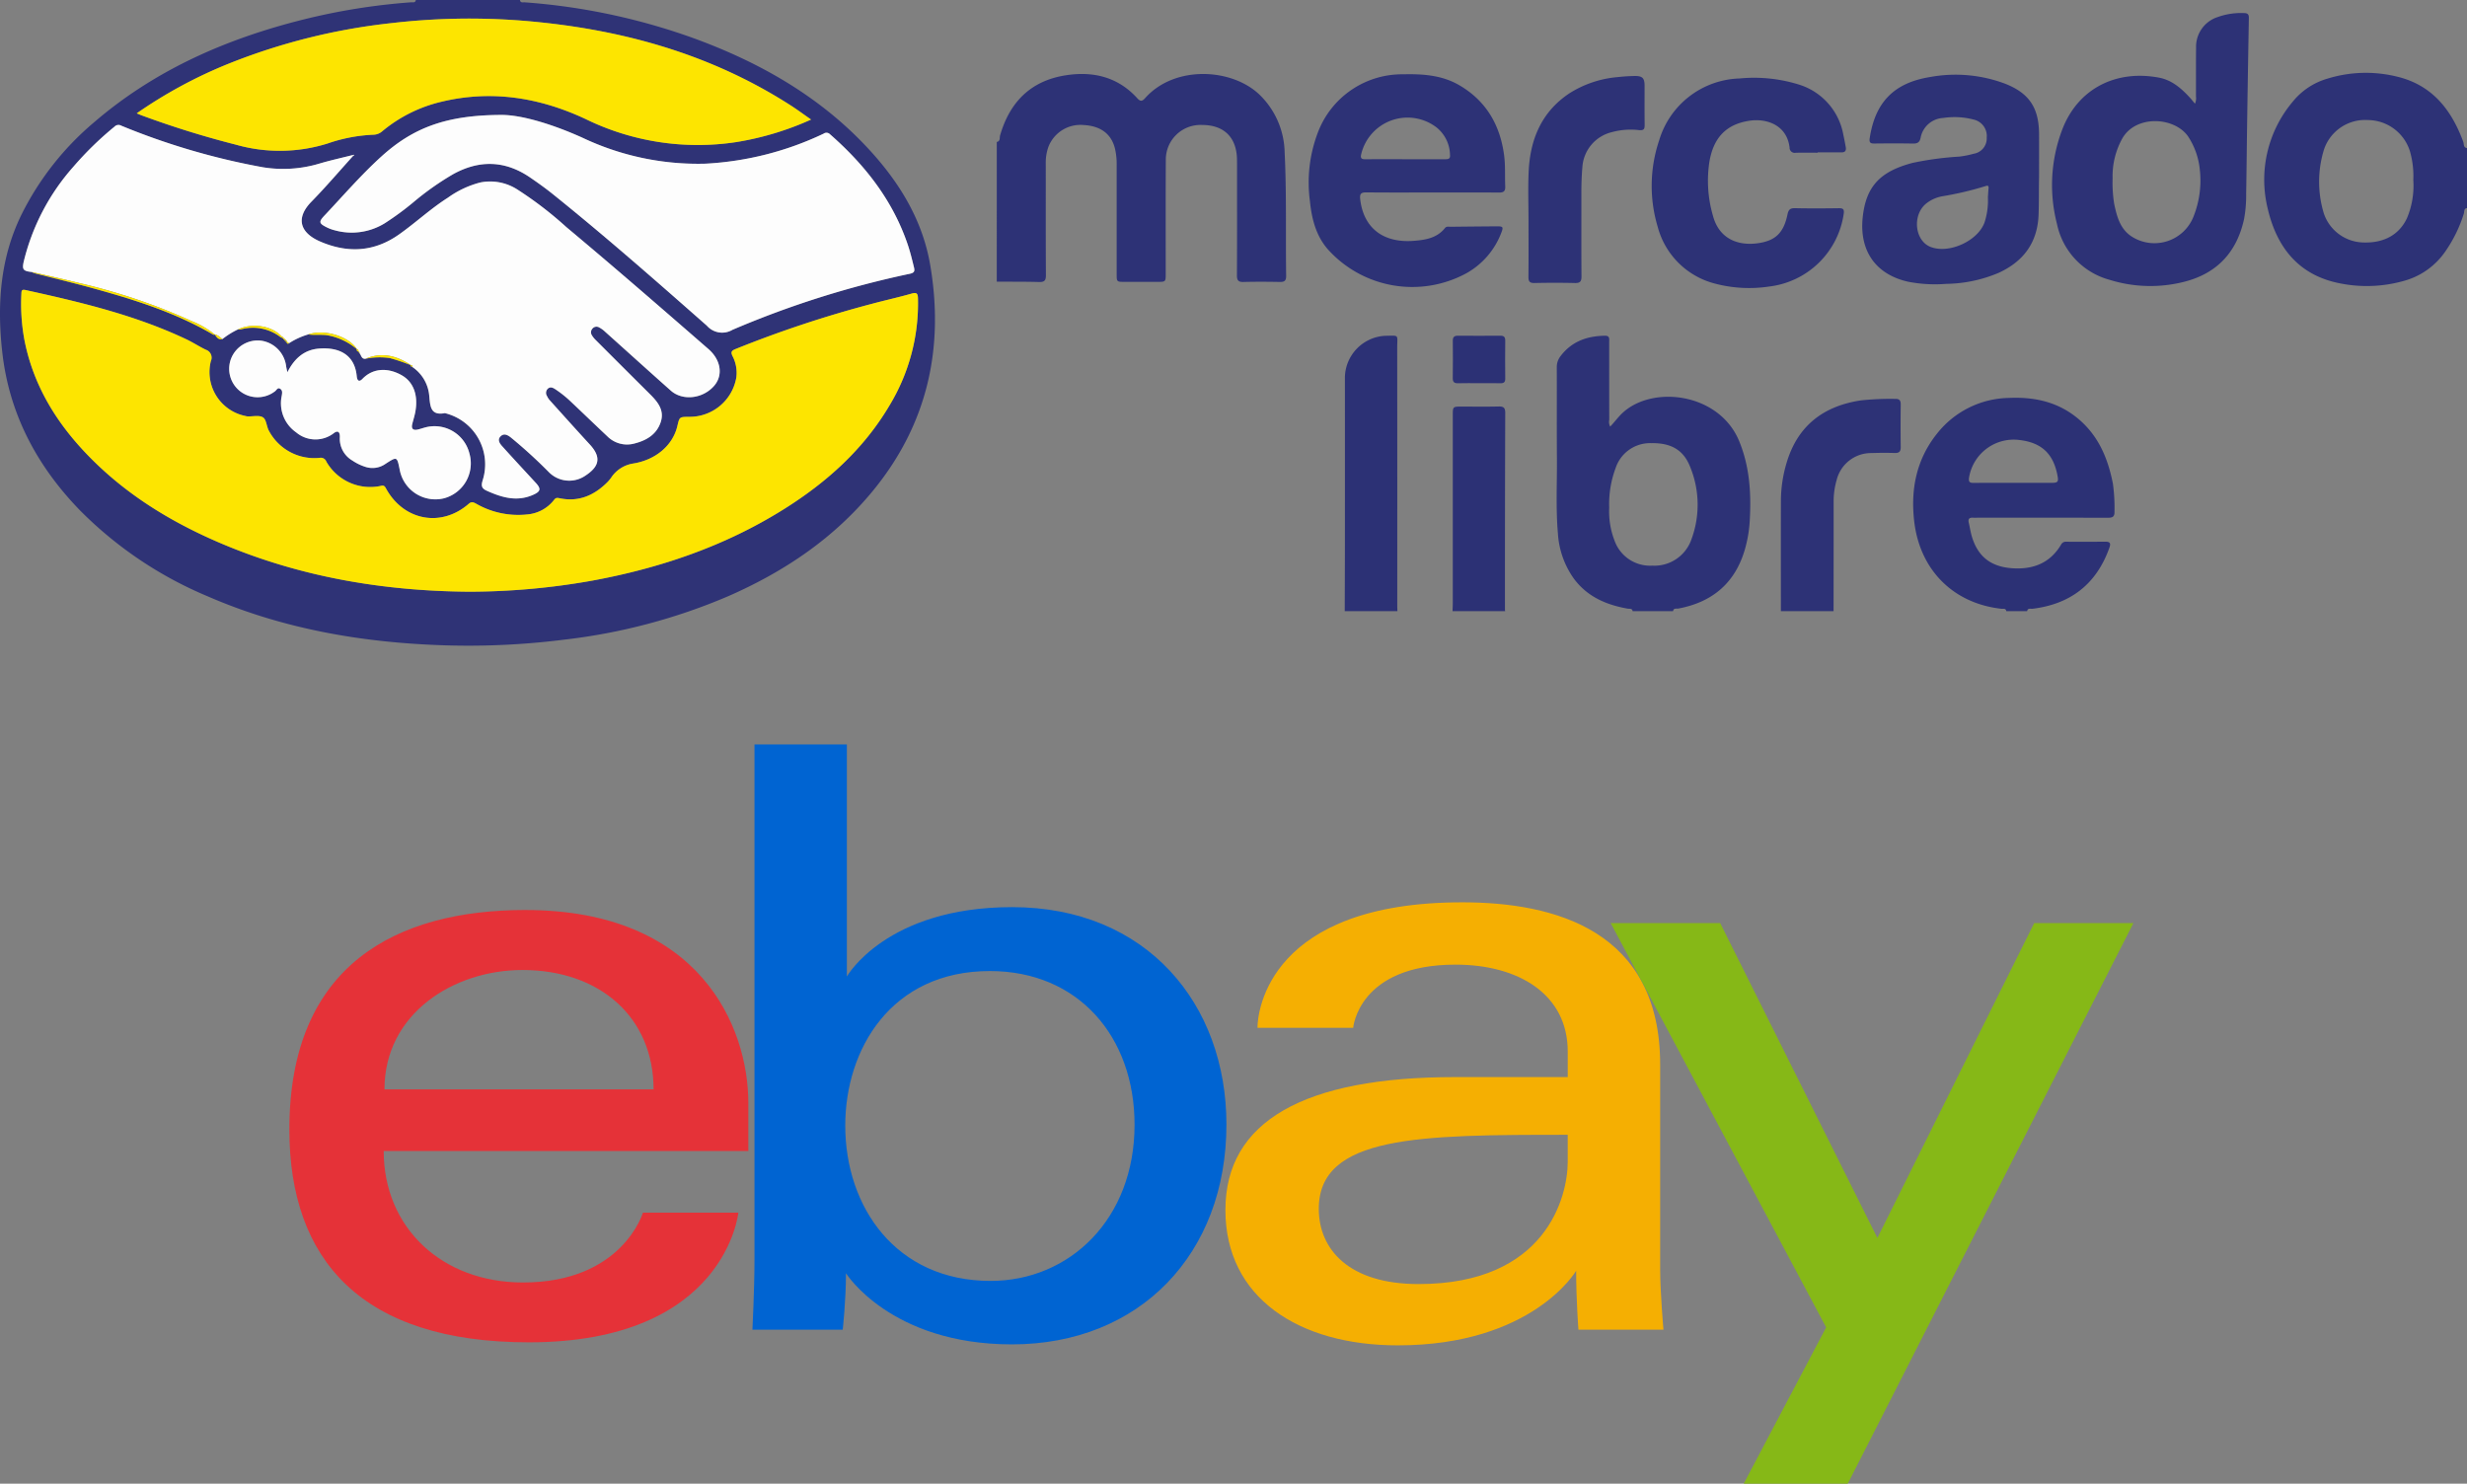 <svg xmlns="http://www.w3.org/2000/svg" width="450.82" height="271.153" viewBox="0 0 450.82 271.153">
  <rect x="0" y="0" width="450.82" height="271.153" fill="#808080" stroke="none"/>
  <g id="Grupo_98284" data-name="Grupo 98284" transform="translate(-5897.678 910.885)">
    <path id="Trazado_216594" data-name="Trazado 216594" d="M5992.695-910.885c.081.573.552.4.877.426a115.519,115.519,0,0,1,31.387,6.75c11.5,4.264,21.993,10.2,30.572,19.124,6.032,6.276,10.66,13.46,12.137,22.154,2.573,15.138-.5,28.993-10.331,41.069-7.135,8.761-16.222,14.882-26.47,19.389a107.246,107.246,0,0,1-30.05,7.986,139.861,139.861,0,0,1-21.88,1.04c-14.956-.474-29.515-2.952-43.326-8.962a71.938,71.938,0,0,1-23.253-15.637c-7.895-8.109-12.99-17.636-14.263-28.962-.97-8.64-.419-17.132,3.5-25.14a52.746,52.746,0,0,1,13.252-16.866c11.072-9.534,24.054-15.229,38.088-18.758a116.166,116.166,0,0,1,19.847-3.192c.328-.024.795.141.887-.422Zm-42.788,62.244c-.052.211.012.309.24.25l-.026-.03c-.111.088-.068.167.005.256.121.146.239.122.364.011a13.364,13.364,0,0,1,3.511-1.613c1.122.159,2.25,0,3.384.134a11.488,11.488,0,0,1,5.527,2.58l-.021-.025c-.1.265.081.361.269.453l-.021-.024.223.306c.345.367.348,1.1,1.1,1.028a13.055,13.055,0,0,1,4.436-.133,34.356,34.356,0,0,1,3.867,1.308l-.031-.019c-.156.3.192.207.259.334a7.065,7.065,0,0,1,3.129,5.365c.175,1.883.239,3.579,2.85,3.088a9.63,9.63,0,0,1,6.906,12.273c-.327,1.058-.156,1.506.77,1.922,2.721,1.224,5.46,2.04,8.4.755,1.427-.623,1.548-1.1.516-2.225-2.047-2.223-4.107-4.433-6.127-6.681-.437-.486-.929-1.142-.313-1.78s1.274-.3,1.872.162a89.986,89.986,0,0,1,6.9,6.282,5.221,5.221,0,0,0,6.583.824c2.438-1.554,3.35-3.223.982-5.792-2.478-2.687-4.915-5.41-7.361-8.125a3.111,3.111,0,0,1-.475-.747,1.049,1.049,0,0,1,.159-1.338c.446-.4.908-.194,1.333.083a20.5,20.5,0,0,1,2.883,2.3c2.224,2.1,4.422,4.227,6.651,6.32a5.08,5.08,0,0,0,4.959,1.316c2.142-.546,3.982-1.594,4.764-3.81s-.475-3.762-1.934-5.209q-5.008-4.963-9.983-9.96a4.152,4.152,0,0,1-.617-.784.993.993,0,0,1,.1-1.243.954.954,0,0,1,1.227-.2,4.834,4.834,0,0,1,1.078.782c4,3.582,7.984,7.189,12,10.756,2.174,1.931,5.881,1.492,7.93-.878,1.668-1.929,1.241-4.725-1.038-6.709-8.607-7.5-17.222-14.984-25.979-22.3a67.808,67.808,0,0,0-9.045-6.928,9.191,9.191,0,0,0-6.651-1.227,17.608,17.608,0,0,0-5.928,2.777c-3.156,2-5.889,4.567-8.936,6.72-4.571,3.232-9.42,3.452-14.417,1.3-3.721-1.606-4.52-4.294-1.6-7.281,2.653-2.711,5.117-5.608,7.665-8.423.081-.021.207-.014.133-.146-.014-.025-.164.027-.251.043-2.018.511-4.054.958-6.049,1.547a22.966,22.966,0,0,1-10.4.678,127.59,127.59,0,0,1-25.855-7.593,1.009,1.009,0,0,0-1.238.186,60.24,60.24,0,0,0-7.514,7.328,40.4,40.4,0,0,0-9.068,17.333c-.327,1.452-.1,1.719,1.478,1.9a3.312,3.312,0,0,0,.5.218c3.455.886,6.925,1.714,10.363,2.658,7.718,2.119,15.346,4.489,22.309,8.578.067.04.188-.009.284-.017l-.026-.019c.346.483.66,1.019,1.4.832a15.164,15.164,0,0,1,2.84-1.767,2.431,2.431,0,0,0,.547-.008,8.284,8.284,0,0,1,7.083,1.308c.125.089.259.294.462.1l-.021-.021c-.091.257.021.306.245.239l-.018-.019c-.076.241.038.289.246.24l-.02-.019c-.055.216.027.3.242.244Zm33.528,45.895a128.662,128.662,0,0,0,22.477-2.024c12.418-2.291,24.208-6.3,34.963-13.03,7.844-4.912,14.612-10.963,19.37-19.025a35.981,35.981,0,0,0,5.178-19.509c-.021-.86-.184-1.172-1.154-.894-2.4.688-4.838,1.218-7.246,1.869a208.634,208.634,0,0,0-24.9,8.252c-.733.3-.973.519-.571,1.329a6.59,6.59,0,0,1,.676,3.91,8.658,8.658,0,0,1-8.708,7.164c-1.675.021-1.675.021-2.057,1.656-.838,3.6-4.024,6.273-8.208,6.9a5.919,5.919,0,0,0-3.742,2.338,7.187,7.187,0,0,1-.84,1.045c-2.41,2.418-5.231,3.66-8.7,2.95-.42-.086-.713-.16-1.041.286a6.936,6.936,0,0,1-4.979,2.672,15.41,15.41,0,0,1-9.254-1.963c-.459-.24-.817-.469-1.374.016-5.025,4.377-11.893,3.087-15.116-2.815-.25-.459-.412-.61-1-.451a9.251,9.251,0,0,1-9.889-4.433,1.084,1.084,0,0,0-1.256-.7,9.41,9.41,0,0,1-9.228-4.914c-.462-.79-.462-2.069-1.093-2.481-.689-.449-1.865-.15-2.828-.185a2.385,2.385,0,0,1-.438-.084,8.188,8.188,0,0,1-6.268-10.024,1.521,1.521,0,0,0-.925-2.077c-1.205-.583-2.333-1.328-3.542-1.9-9.363-4.438-19.362-6.8-29.411-9.01-.713-.157-.723.164-.744.67a35.979,35.979,0,0,0,.535,8.356c1.5,7.815,5.339,14.409,10.678,20.185,7.142,7.725,15.878,13.128,25.49,17.185C5952.718-805.4,5967.844-802.857,5983.436-802.746Zm6.025-87.135c-10.249,0-16.325,2.349-22.165,7.665-3.676,3.347-6.917,7.114-10.321,10.722-1.075,1.14-1.021,1.444.416,2.156a7.138,7.138,0,0,0,1.462.539,11.518,11.518,0,0,0,9.143-1.289,53.273,53.273,0,0,0,5.312-3.908,51.66,51.66,0,0,1,7.119-5.023c4.815-2.68,9.533-2.566,14.109.56,1.446.988,2.874,2.012,4.238,3.109,9.6,7.714,18.842,15.847,28.077,23.985a3.707,3.707,0,0,0,4.681.756,173.241,173.241,0,0,1,32.419-10.245c.822-.179.915-.485.745-1.186-.351-1.447-.7-2.89-1.189-4.3-2.772-8.055-7.84-14.48-14.166-20.021a.89.89,0,0,0-1.15-.1,57.207,57.207,0,0,1-21.63,5.49,49.324,49.324,0,0,1-22.43-4.739C5998.724-888.153,5993.12-889.849,5989.46-889.881Zm-66.793-.292c.37.155.605.262.847.355a171.147,171.147,0,0,0,17.26,5.371,29.266,29.266,0,0,0,16.737-.2,29.216,29.216,0,0,1,8.312-1.611,2.559,2.559,0,0,0,1.712-.64,26.278,26.278,0,0,1,10.909-5.414c9.132-2.168,17.869-.738,26.227,3.176a46.66,46.66,0,0,0,27.517,4.225,54.045,54.045,0,0,0,13.707-4.123c-1.3-.9-2.453-1.764-3.662-2.543-14.828-9.549-31.277-14.036-48.677-15.494a123.144,123.144,0,0,0-24.346.414,112.534,112.534,0,0,0-29.61,7.357A84.9,84.9,0,0,0,5922.667-890.173Zm27.53,47.321c-.115-.541-.192-.825-.235-1.115a5.372,5.372,0,0,0-4.589-4.661,5.232,5.232,0,0,0-5.413,3.141,5.2,5.2,0,0,0,1.538,6.061,5.2,5.2,0,0,0,6.431.051c.286-.2.494-.793.994-.424.419.31.31.78.242,1.237a6.463,6.463,0,0,0,2.621,6.689,5.471,5.471,0,0,0,6.936.117c.7-.5,1.1-.194,1.055.817a4.6,4.6,0,0,0,2.275,4.211,9.172,9.172,0,0,0,2.4,1.166,4.115,4.115,0,0,0,3.633-.526c2.146-1.389,2.141-1.4,2.631,1.044a6.625,6.625,0,0,0,8.039,5.242,6.6,6.6,0,0,0,4.708-8.183,6.569,6.569,0,0,0-8.111-4.776c-.467.127-.926.294-1.4.391-.805.165-1.139-.182-.948-.986s.453-1.579.589-2.383c.511-3.011-.4-5.352-2.487-6.553-2.4-1.377-5.187-1.437-7.194.643-.629.651-.974.311-1.046-.471-.367-3.954-3.218-5.353-6.924-5.055C5953.332-846.963,5951.5-845.441,5950.2-842.852Z" fill="#2f3376"/>
    <path id="Trazado_216595" data-name="Trazado 216595" d="M6711.107-838.084c.686-.133.486-.769.6-1.17,1.744-6.09,5.579-9.984,11.91-11,5.017-.807,9.595.243,13.158,4.174.616.68.936.549,1.464-.042,5.4-6.038,15.836-5.452,20.891-.594a15.071,15.071,0,0,1,4.581,10.508c.369,7.527.168,15.065.276,22.6.013.939-.362,1.121-1.185,1.106-2.2-.039-4.4-.052-6.6.005-.926.024-1.213-.268-1.208-1.2.036-6.527.02-13.054.019-19.582,0-.559,0-1.119-.01-1.678-.089-3.975-2.376-6.221-6.339-6.231a6.332,6.332,0,0,0-6.666,6.361c-.044,6.937-.017,13.875-.02,20.812,0,1.5,0,1.5-1.544,1.5q-2.965,0-5.93,0c-1.483,0-1.487,0-1.487-1.448q0-9.959,0-19.917a12.384,12.384,0,0,0-.311-2.995c-.659-2.671-2.611-4.133-5.688-4.3a6.28,6.28,0,0,0-6.477,3.989,8.65,8.65,0,0,0-.483,3.075c.011,6.788-.015,13.577.027,20.365.006.991-.277,1.286-1.261,1.257-2.571-.075-5.145-.047-7.718-.061Z" transform="translate(-631.278 -46.856)" fill="#2d3276"/>
    <path id="Trazado_216596" data-name="Trazado 216596" d="M7181.885-586.551c-.083-.554-.553-.4-.881-.455-3.9-.688-7.37-2.158-9.826-5.443a15.874,15.874,0,0,1-2.951-8.326c-.4-4.58-.145-9.172-.181-13.759-.044-5.522,0-11.044-.024-16.566a3.222,3.222,0,0,1,.688-2.062c2.043-2.7,4.86-3.682,8.123-3.727.914-.013.764.615.765,1.155,0,4.739,0,9.477.01,14.216a1.817,1.817,0,0,0,.174,1.237c.794-.823,1.432-1.731,2.245-2.489,5.533-5.16,17.695-3.665,21.325,5.145,1.941,4.713,2.22,9.624,1.927,14.615a23.618,23.618,0,0,1-.853,5.065c-1.761,6.2-5.914,9.733-12.179,10.915-.35.066-.884-.15-.973.479Zm-4.283-18.931a14.743,14.743,0,0,0,.981,6.059,6.9,6.9,0,0,0,6.9,4.553,7.15,7.15,0,0,0,7.089-4.658,18.2,18.2,0,0,0-.193-13.43c-1.218-3.086-3.516-4.364-7.111-4.3a6.634,6.634,0,0,0-6.5,4.571A18.761,18.761,0,0,0,7177.6-605.483Z" transform="translate(-985.857 -212.639)" fill="#2d3276"/>
    <path id="Trazado_216597" data-name="Trazado 216597" d="M7475.96-547.251c-.087-.56-.555-.4-.883-.434-8.793-.965-14.9-7.066-15.944-15.938-.7-5.918.414-11.413,4.191-16.11a17.1,17.1,0,0,1,13.11-6.488c4.712-.213,9.031.737,12.728,3.863,3.673,3.106,5.376,7.235,6.274,11.8a32.389,32.389,0,0,1,.289,5.129c.039,1.042-.493,1.113-1.31,1.111q-11.805-.028-23.611-.011c-.3,0-.6.018-.9,0-.677-.045-.98.2-.805.917.2.832.314,1.688.559,2.506,1.1,3.683,3.475,5.53,7.327,5.807s6.976-.913,9.007-4.36a.942.942,0,0,1,.925-.48c2.387,0,4.774.012,7.162-.007.877-.007.987.337.714,1.105-2.363,6.646-7.085,10.3-14.042,11.152-.354.044-.873-.186-.989.436Zm1.2-23.448c2.31,0,4.622,0,6.932,0,1.346,0,1.455-.15,1.181-1.514-.772-3.837-2.9-5.813-6.784-6.3a8.272,8.272,0,0,0-9.328,6.775c-.168.962.175,1.059.956,1.05C7472.467-570.718,7474.815-570.7,7477.164-570.7Z" transform="translate(-1211.646 -251.94)" fill="#2c3175"/>
    <path id="Trazado_216598" data-name="Trazado 216598" d="M7782.488-826.712c-.6.069-.464.617-.567.955a25.077,25.077,0,0,1-3.355,6.908,13.522,13.522,0,0,1-7.891,5.512,24.771,24.771,0,0,1-11.411.373c-7.559-1.472-11.558-6.6-13.2-13.691a22.111,22.111,0,0,1,4.6-19.534,12.654,12.654,0,0,1,6.346-4.194,23.767,23.767,0,0,1,12.7-.358c6.408,1.537,9.94,6.046,12.1,11.93.146.4-.009,1.032.675,1.128Zm-9.812-5.129a16.471,16.471,0,0,0-.6-5.207,8.1,8.1,0,0,0-7.689-5.758,7.927,7.927,0,0,0-8.037,5.4,19.878,19.878,0,0,0-.017,11.685,7.8,7.8,0,0,0,6.974,5.278c3.881.2,6.747-1.333,8.205-4.417A15.286,15.286,0,0,0,7772.676-831.841Z" transform="translate(-1433.99 -46.138)" fill="#2d3276"/>
    <path id="Trazado_216599" data-name="Trazado 216599" d="M6995.055-586.59c.012-4.139.031-8.279.033-12.418q.007-15.218,0-30.436a7.759,7.759,0,0,1,7.294-7.466c2.742-.048,2.26-.3,2.263,2.207q.024,23.554.009,47.108c0,.335.018.67.026,1Z" transform="translate(-851.641 -212.601)" fill="#2c3175"/>
    <path id="Trazado_216600" data-name="Trazado 216600" d="M7350.97-546.553c0-6.752-.017-13.5.005-20.255a24.359,24.359,0,0,1,1.032-6.835c2-6.756,6.665-10.359,13.492-11.418a50.085,50.085,0,0,1,6.364-.287c.814-.022,1.014.325,1.005,1.066-.029,2.574-.035,5.149,0,7.723.012.827-.276,1.125-1.1,1.1-1.417-.045-2.837-.035-4.253.012a6.484,6.484,0,0,0-6.346,4.891,13.984,13.984,0,0,0-.56,4.085q0,9.96-.012,19.919Z" transform="translate(-1127.851 -252.638)" fill="#2d3276"/>
    <path id="Trazado_216601" data-name="Trazado 216601" d="M7083.041-541.744c.015-.518.044-1.037.044-1.555q0-17.116,0-34.231c0-1.6,0-1.6,1.652-1.6,2.237,0,4.475.037,6.711-.018.9-.022,1.225.209,1.221,1.171q-.062,18.01-.052,36.02a.967.967,0,0,0,.048.217Z" transform="translate(-919.924 -257.447)" fill="#2c3175"/>
    <path id="Trazado_216602" data-name="Trazado 216602" d="M7598.4-883.663a2.511,2.511,0,0,0,.181-1.363c.012-2.947-.016-5.894.021-8.841a5.7,5.7,0,0,1,3.972-5.634,12.651,12.651,0,0,1,4.837-.717c.626.012.846.261.835.877q-.171,9.62-.314,19.241c-.065,4.326-.1,8.652-.179,12.978a23.368,23.368,0,0,1-.386,4.561c-1.323,6.037-4.936,9.927-10.937,11.449a25.013,25.013,0,0,1-13.584-.344,13.4,13.4,0,0,1-9.664-10.224,28.453,28.453,0,0,1,1.052-17.478c2.892-7.28,9.763-10.751,17.61-9.259,2.337.444,4.064,1.954,5.627,3.652C7597.767-884.441,7598.038-884.091,7598.4-883.663Zm-15.051,13.578a24.341,24.341,0,0,0,.294,4.769c.5,2.325,1.088,4.615,3.287,5.994a7.683,7.683,0,0,0,11.271-3.884,17.748,17.748,0,0,0,1.088-8.344,13.4,13.4,0,0,0-2.168-6.159c-2.569-3.6-9.57-3.9-12.006.414A14.158,14.158,0,0,0,7583.347-870.085Z" transform="translate(-1299.612 -8.275)" fill="#2d3276"/>
    <path id="Trazado_216603" data-name="Trazado 216603" d="M6988.411-828.7c-4.028,0-8.057.026-12.084-.018-.987-.011-1.279.231-1.157,1.273.613,5.233,4.2,8.025,9.816,7.581,2.163-.171,4.226-.512,5.692-2.358.258-.325.7-.206,1.062-.211q4.083-.048,8.167-.078c1.438-.012,1.5.041.944,1.429a14.28,14.28,0,0,1-6.223,7.114,20.728,20.728,0,0,1-25.26-4.22c-2.261-2.5-3.063-5.681-3.392-8.956a25.608,25.608,0,0,1,1.383-12.321,16.444,16.444,0,0,1,15.626-10.834c3.542-.083,7.057.14,10.2,1.944,4.939,2.837,7.543,7.262,8.279,12.849.25,1.893.125,3.8.206,5.7.039.923-.334,1.127-1.172,1.121C6996.467-828.719,6992.439-828.7,6988.411-828.7Zm-5.007-6.076c2.42,0,4.84,0,7.26,0,.528,0,.983-.024.916-.753a6.592,6.592,0,0,0-2.451-5.051,8.708,8.708,0,0,0-13.767,4.833c-.209.8.048.984.784.977C6978.564-834.79,6980.984-834.777,6983.4-834.777Z" transform="translate(-828.926 -47.008)" fill="#2d3276"/>
    <path id="Trazado_216604" data-name="Trazado 216604" d="M7449.682-831.136c-.058,2.119,0,4.5-.089,6.893-.2,5.1-2.775,8.522-7.3,10.6a25.429,25.429,0,0,1-9.574,2.012,25.714,25.714,0,0,1-7.015-.4c-6.057-1.389-8.861-5.823-8.253-11.717.592-5.743,3.233-8.439,9.114-9.991a57.119,57.119,0,0,1,8.516-1.147,17.027,17.027,0,0,0,2.629-.52,2.83,2.83,0,0,0,2.408-2.934,3.083,3.083,0,0,0-2.414-3.325,13.889,13.889,0,0,0-5.55-.285,4.44,4.44,0,0,0-4.126,3.664c-.187.832-.617,1.029-1.406,1.014-2.35-.045-4.7-.033-7.051-.007-.745.008-.952-.208-.834-.986.994-6.558,4.429-10.091,10.993-11.161a25.741,25.741,0,0,1,13.653,1.179c4.471,1.726,6.271,4.4,6.3,9.233C7449.694-836.477,7449.682-833.94,7449.682-831.136Zm-9.346,3.683c.031-.45.056-1.01.112-1.565.042-.418.006-.666-.522-.488a59.481,59.481,0,0,1-7.925,1.869,6.586,6.586,0,0,0-2.933,1.316c-2.58,2.068-2.134,6.757.75,7.921,3.382,1.364,8.749-1.086,9.925-4.533A13.027,13.027,0,0,0,7440.336-827.453Z" transform="translate(-1179.386 -47.376)" fill="#2d3276"/>
    <path id="Trazado_216605" data-name="Trazado 216605" d="M7275.884-833.616c-1.343,0-2.687-.034-4.029.013a.935.935,0,0,1-1.095-.958c-.5-4.159-4.242-5.363-7.32-4.9-4.312.644-6.594,3.148-7.332,7.5a22.862,22.862,0,0,0,.659,9.9c1.105,4.117,4.478,5.525,8.253,4.979,3.19-.461,4.668-1.918,5.363-5.271.18-.869.494-1.145,1.376-1.125,2.648.059,5.3.044,7.945.007.816-.011,1.087.138.944,1.062a15.637,15.637,0,0,1-13.679,13.256,24.379,24.379,0,0,1-9.848-.544,14.559,14.559,0,0,1-10.466-10.4,26.039,26.039,0,0,1,.263-15.753,15.848,15.848,0,0,1,14.708-11.338,27.523,27.523,0,0,1,11.131,1.21,11.768,11.768,0,0,1,7.832,9.109c.166.722.292,1.453.43,2.181.119.623-.044,1.016-.776,1.009-1.454-.014-2.907,0-4.361,0Z" transform="translate(-1046.054 -49.359)" fill="#2d3276"/>
    <path id="Trazado_216606" data-name="Trazado 216606" d="M7144.888-822.154c0-3.058-.111-6.12.021-9.172.257-5.879,2.294-10.913,7.373-14.331a19.519,19.519,0,0,1,8.915-3.016,31.194,31.194,0,0,1,3.12-.2c1.394-.016,1.779.4,1.781,1.757,0,2.349-.018,4.7.011,7.048.01.784-.036,1.206-1.073,1.082a13.062,13.062,0,0,0-4.88.365,7.045,7.045,0,0,0-5.431,6.475c-.138,1.6-.181,3.2-.179,4.8.007,5.034-.018,10.068.02,15.1.008.919-.255,1.231-1.195,1.209q-3.689-.087-7.382,0c-.917.022-1.126-.314-1.116-1.162C7144.912-815.516,7144.889-818.835,7144.888-822.154Z" transform="translate(-967.888 -48.123)" fill="#2d3276"/>
    <path id="Trazado_216607" data-name="Trazado 216607" d="M7088-628.232c-1.269,0-2.538-.027-3.8.011-.7.022-1.013-.184-1-.942.035-2.275.027-4.551.006-6.826-.006-.679.274-.922.936-.917q3.861.028,7.723,0c.663-.006.932.21.923.9-.029,2.313-.024,4.626,0,6.939.006.631-.242.858-.861.845C7090.613-628.251,7089.307-628.233,7088-628.232Z" transform="translate(-920.043 -212.624)" fill="#2c3175"/>
    <path id="Trazado_216608" data-name="Trazado 216608" d="M5996.847-619.185c-15.589-.112-30.716-2.652-45.141-8.739-9.612-4.057-18.348-9.459-25.49-17.185-5.339-5.775-9.173-12.37-10.679-20.185a36.085,36.085,0,0,1-.535-8.356c.021-.506.031-.827.745-.67,10.048,2.208,20.048,4.572,29.411,9.01,1.209.573,2.336,1.318,3.542,1.9a1.522,1.522,0,0,1,.925,2.077,8.187,8.187,0,0,0,6.267,10.024,2.406,2.406,0,0,0,.439.084c.963.035,2.139-.264,2.828.185.632.412.631,1.692,1.093,2.481a9.411,9.411,0,0,0,9.228,4.914,1.084,1.084,0,0,1,1.256.7,9.251,9.251,0,0,0,9.89,4.433c.588-.159.75-.008,1,.451,3.223,5.9,10.09,7.191,15.116,2.815.557-.485.915-.255,1.373-.016a15.415,15.415,0,0,0,9.255,1.963,6.935,6.935,0,0,0,4.978-2.673c.327-.445.622-.371,1.042-.286,3.469.71,6.291-.532,8.7-2.95a7.1,7.1,0,0,0,.84-1.045,5.921,5.921,0,0,1,3.742-2.338c4.185-.626,7.371-3.3,8.208-6.9.382-1.635.382-1.635,2.057-1.656a8.658,8.658,0,0,0,8.708-7.164,6.59,6.59,0,0,0-.676-3.91c-.4-.811-.163-1.029.571-1.329a208.634,208.634,0,0,1,24.9-8.252c2.409-.651,4.85-1.181,7.246-1.869.971-.278,1.134.034,1.155.894a35.969,35.969,0,0,1-5.178,19.509c-4.758,8.062-11.525,14.114-19.37,19.025-10.754,6.734-22.544,10.739-34.963,13.03A128.7,128.7,0,0,1,5996.847-619.185Z" transform="translate(-13.413 -183.56)" fill="#fde500"/>
    <path id="Trazado_216609" data-name="Trazado 216609" d="M5979.038-766.169c-.755.074-.758-.661-1.1-1.028.019-.17,0-.313-.223-.306l.02.024a.326.326,0,0,0-.269-.453l.021.025c-1.495-2.378-5.927-3.728-8.91-2.714a13.358,13.358,0,0,0-3.511,1.613l-.37-.267.026.03c-.006-.155-.074-.25-.24-.25l.02.021c.007-.168-.07-.253-.243-.244l.02.019c.007-.171-.073-.252-.246-.24l.018.019c.01-.174-.071-.254-.245-.239l.021.021c-1.747-2.035-5.408-2.671-8.092-1.4a15.186,15.186,0,0,0-2.84,1.767c-.44-.322-.809-.767-1.4-.832l.026.019a16.337,16.337,0,0,0-4.3-2.5,109.174,109.174,0,0,0-20.479-6.924c-2.88-.721-5.784-1.348-8.677-2.017-1.581-.18-1.8-.447-1.478-1.9a40.4,40.4,0,0,1,9.068-17.334,60.205,60.205,0,0,1,7.514-7.328,1.009,1.009,0,0,1,1.238-.186,127.576,127.576,0,0,0,25.854,7.593,22.966,22.966,0,0,0,10.4-.678c1.995-.588,4.031-1.036,6.049-1.547.039.036.079.07.119.1-2.547,2.815-5.011,5.712-7.665,8.423-2.923,2.986-2.124,5.674,1.6,7.281,5,2.157,9.846,1.936,14.417-1.3,3.046-2.153,5.779-4.719,8.936-6.72a17.618,17.618,0,0,1,5.928-2.777,9.19,9.19,0,0,1,6.651,1.227,67.781,67.781,0,0,1,9.045,6.928c8.758,7.32,17.373,14.808,25.98,22.3,2.279,1.985,2.706,4.78,1.038,6.709-2.049,2.37-5.755,2.809-7.929.878-4.017-3.567-8-7.173-12-10.756a4.832,4.832,0,0,0-1.078-.782.954.954,0,0,0-1.227.2.993.993,0,0,0-.1,1.243,4.171,4.171,0,0,0,.616.784q4.984,4.988,9.983,9.96c1.46,1.447,2.718,2.99,1.935,5.209s-2.623,3.264-4.765,3.81a5.08,5.08,0,0,1-4.959-1.316c-2.229-2.094-4.428-4.22-6.651-6.32a20.548,20.548,0,0,0-2.884-2.3c-.425-.276-.887-.481-1.333-.083a1.05,1.05,0,0,0-.159,1.338,3.127,3.127,0,0,0,.475.747c2.446,2.715,4.884,5.439,7.361,8.126,2.368,2.568,1.455,4.238-.982,5.792a5.222,5.222,0,0,1-6.584-.824,90.011,90.011,0,0,0-6.9-6.282c-.6-.46-1.266-.79-1.872-.162s-.123,1.294.314,1.78c2.02,2.247,4.08,4.458,6.126,6.68,1.032,1.121.911,1.6-.515,2.225-2.945,1.285-5.685.468-8.406-.756-.925-.416-1.1-.864-.769-1.922a9.63,9.63,0,0,0-6.907-12.273c-2.611.491-2.675-1.205-2.85-3.088a7.063,7.063,0,0,0-3.128-5.365c.055-.221.007-.363-.26-.334l.031.02C5984.764-766.731,5982.042-767.442,5979.038-766.169Z" transform="translate(-14.572 -79.146)" fill="#fdfdfd"/>
    <path id="Trazado_216610" data-name="Trazado 216610" d="M6192.391-817.086c3.66.032,9.265,1.728,14.67,4.172a49.321,49.321,0,0,0,22.429,4.739,57.218,57.218,0,0,0,21.631-5.49.888.888,0,0,1,1.149.1c6.327,5.541,11.4,11.966,14.167,20.021.485,1.41.838,2.854,1.189,4.3.17.7.077,1.006-.745,1.186a173.248,173.248,0,0,0-32.42,10.245,3.706,3.706,0,0,1-4.681-.756c-9.235-8.138-18.479-16.271-28.077-23.985-1.364-1.1-2.792-2.121-4.237-3.109-4.577-3.127-9.294-3.24-14.11-.56a51.709,51.709,0,0,0-7.119,5.023,53.135,53.135,0,0,1-5.312,3.908,11.517,11.517,0,0,1-9.143,1.289,7.1,7.1,0,0,1-1.462-.539c-1.437-.712-1.492-1.016-.416-2.156,3.4-3.608,6.645-7.375,10.321-10.722C6176.066-814.737,6182.143-817.081,6192.391-817.086Z" transform="translate(-202.931 -72.795)" fill="#fdfdfd"/>
    <path id="Trazado_216611" data-name="Trazado 216611" d="M6009.272-878.405a84.891,84.891,0,0,1,16.932-9.129,112.524,112.524,0,0,1,29.61-7.357,123.143,123.143,0,0,1,24.346-.414c17.4,1.458,33.849,5.944,48.677,15.494,1.209.779,2.366,1.639,3.662,2.543a54.056,54.056,0,0,1-13.706,4.123,46.662,46.662,0,0,1-27.517-4.226c-8.358-3.914-17.1-5.344-26.227-3.176a26.277,26.277,0,0,0-10.909,5.414,2.56,2.56,0,0,1-1.712.64,29.221,29.221,0,0,0-8.312,1.611,29.263,29.263,0,0,1-16.737.2,171.258,171.258,0,0,1-17.261-5.371C6009.876-878.143,6009.641-878.25,6009.272-878.405Z" transform="translate(-86.605 -11.768)" fill="#fde500"/>
    <path id="Trazado_216612" data-name="Trazado 216612" d="M6095.327-627.21c1.3-2.589,3.135-4.112,5.75-4.323,3.706-.3,6.558,1.1,6.924,5.055.073.782.417,1.122,1.045.471,2.007-2.079,4.8-2.02,7.194-.643,2.092,1.2,3,3.542,2.488,6.553-.137.8-.4,1.586-.59,2.383s.143,1.151.948.986c.473-.1.931-.264,1.4-.391a6.57,6.57,0,0,1,8.111,4.776,6.6,6.6,0,0,1-4.708,8.183,6.624,6.624,0,0,1-8.039-5.242c-.491-2.442-.486-2.433-2.632-1.044a4.115,4.115,0,0,1-3.634.526,9.176,9.176,0,0,1-2.4-1.166,4.6,4.6,0,0,1-2.275-4.211c.048-1.011-.354-1.316-1.055-.817a5.47,5.47,0,0,1-6.935-.117,6.463,6.463,0,0,1-2.621-6.689c.067-.457.177-.927-.242-1.237-.5-.369-.708.224-.994.424a5.2,5.2,0,0,1-6.43-.051,5.2,5.2,0,0,1-1.538-6.061,5.231,5.231,0,0,1,5.412-3.141,5.372,5.372,0,0,1,4.59,4.661C6095.134-628.035,6095.212-627.75,6095.327-627.21Z" transform="translate(-145.13 -215.642)" fill="#fdfdfd"/>
    <path id="Trazado_216613" data-name="Trazado 216613" d="M5923.632-688.883c2.894.669,5.8,1.3,8.677,2.017a109.2,109.2,0,0,1,20.48,6.924,16.348,16.348,0,0,1,4.3,2.5c-.1.008-.217.057-.284.017-6.963-4.09-14.59-6.459-22.309-8.578-3.438-.944-6.908-1.772-10.363-2.658A3.368,3.368,0,0,1,5923.632-688.883Z" transform="translate(-20.142 -172.289)" fill="#fde500"/>
    <path id="Trazado_216614" data-name="Trazado 216614" d="M6149.2-639.127c2.984-1.014,7.416.336,8.911,2.714a11.489,11.489,0,0,0-5.527-2.58C6151.452-639.124,6150.324-638.968,6149.2-639.127Z" transform="translate(-195.2 -210.639)" fill="#fde500"/>
    <path id="Trazado_216615" data-name="Trazado 216615" d="M6091.857-644.325c2.684-1.267,6.345-.632,8.093,1.4-.2.191-.337-.014-.463-.1a8.285,8.285,0,0,0-7.084-1.308A2.411,2.411,0,0,1,6091.857-644.325Z" transform="translate(-150.696 -206.362)" fill="#fde500"/>
    <path id="Trazado_216616" data-name="Trazado 216616" d="M6195.93-620.316c3-1.273,5.726-.562,8.3,1.175a34.385,34.385,0,0,0-3.867-1.308A13.057,13.057,0,0,0,6195.93-620.316Z" transform="translate(-231.464 -224.999)" fill="#fde500"/>
    <path id="Trazado_216617" data-name="Trazado 216617" d="M6072.91-637.889c.594.065.961.511,1.4.832C6073.57-636.87,6073.256-637.406,6072.91-637.889Z" transform="translate(-135.992 -211.864)" fill="#fde500"/>
    <path id="Trazado_216618" data-name="Trazado 216618" d="M6232.733-612.92c.267-.029.314.113.26.334C6232.926-612.713,6232.578-612.62,6232.733-612.92Z" transform="translate(-259.996 -231.239)" fill="#fde500"/>
    <path id="Trazado_216619" data-name="Trazado 216619" d="M6131.638-631.937l.369.267c-.124.111-.243.136-.364-.011C6131.571-631.77,6131.527-631.849,6131.638-631.937Z" transform="translate(-181.517 -216.483)" fill="#fde500"/>
    <path id="Trazado_216620" data-name="Trazado 216620" d="M6188.8-625.939a.326.326,0,0,1,.269.453C6188.877-625.578,6188.693-625.674,6188.8-625.939Z" transform="translate(-225.905 -221.138)" fill="#fde500"/>
    <path id="Trazado_216621" data-name="Trazado 216621" d="M6185.506-784.526c.087-.016.237-.068.251-.043.074.132-.053.126-.133.146C6185.584-784.456,6185.544-784.49,6185.506-784.526Z" transform="translate(-223.374 -98.025)" fill="#fdfdfd"/>
    <path id="Trazado_216622" data-name="Trazado 216622" d="M6127.786-635.894c.174-.015.255.066.245.239C6127.806-635.588,6127.695-635.637,6127.786-635.894Z" transform="translate(-178.555 -213.411)" fill="#fde500"/>
    <path id="Trazado_216623" data-name="Trazado 216623" d="M6128.828-634.907c.171-.013.253.068.246.24C6128.866-634.618,6128.753-634.666,6128.828-634.907Z" transform="translate(-179.37 -214.177)" fill="#fde500"/>
    <path id="Trazado_216624" data-name="Trazado 216624" d="M6129.864-633.92c.172-.009.25.076.242.244C6129.891-633.625,6129.809-633.7,6129.864-633.92Z" transform="translate(-180.179 -214.944)" fill="#fde500"/>
    <path id="Trazado_216625" data-name="Trazado 216625" d="M6130.857-632.922c.166,0,.234.1.24.25C6130.869-632.613,6130.805-632.711,6130.857-632.922Z" transform="translate(-180.95 -215.719)" fill="#fde500"/>
    <path id="Trazado_216626" data-name="Trazado 216626" d="M6190.009-624.027c.224-.007.242.136.223.306Z" transform="translate(-226.869 -222.622)" fill="#fde500"/>
    <g id="Grupo_98283" data-name="Grupo 98283" transform="translate(5950.556 -774.834)">
      <path id="e" d="M6176.963-168.2c-23.537,0-43.15,9.986-43.15,40.112,0,23.867,13.188,38.9,43.758,38.9,35.982,0,38.289-23.7,38.289-23.7h-17.435s-3.739,12.763-21.917,12.763c-14.806,0-25.456-10-25.456-24.021h66.631v-8.8c0-13.87-8.8-35.25-40.72-35.25Zm-.568,10.966c14.256,0,23.975,8.733,23.975,21.823h-49.178C6151.191-149.305,6163.876-157.232,6176.4-157.232Z" transform="translate(-6133.813 198.457)" fill="#e53238"/>
      <path id="b" d="M6512.082-303.327v94.113c0,5.342-.374,12.843-.374,12.843h16.5s.593-5.387.593-10.311c0,0,8.153,13,30.324,13,23.346,0,39.2-16.519,39.2-40.185,0-22.017-14.566-39.725-39.167-39.725-23.036,0-30.194,12.678-30.194,12.678v-42.414Zm43.02,41.414c16.159,0,26.434,11.992,26.434,28.085,0,17.257-11.867,28.546-26.318,28.546-17.246,0-26.549-13.465-26.549-28.393C6528.668-247.584,6537.017-261.913,6555.1-261.913Z" transform="translate(-6427.086 303.327)" fill="#0064d2"/>
      <path id="a" d="M6940.927-174.47c-35.141,0-37.395,19.775-37.395,22.934h17.491s.917-11.545,18.7-11.545c11.554,0,20.507,5.435,20.507,15.884v4.668h-20.65c-27.416,0-41.909,8.02-41.909,24.295,0,16.017,13.392,24.732,31.488,24.732,24.664,0,32.608-13.628,32.608-13.628,0,5.42.418,10.762.418,10.762h15.536s-.6-6.757-.6-11.08v-37.366c0-24.5-19.229-29.656-36.188-29.656Zm19.3,42.488v4.918c0,6.414-3.958,22.361-27.259,22.361-12.76,0-18.23-6.368-18.23-13.754,0-13.437,18.423-13.524,45.49-13.524Z" transform="translate(-6726.619 203.325)" fill="#f5af02"/>
      <path id="y" d="M7212.088-157.523H7232.1l28.724,57.548,28.659-57.548h18.13l-52.2,102.453H7236.4l15.063-28.56Z" transform="translate(-6970.63 190.173)" fill="#86b817"/>
    </g>
  </g>
</svg>
